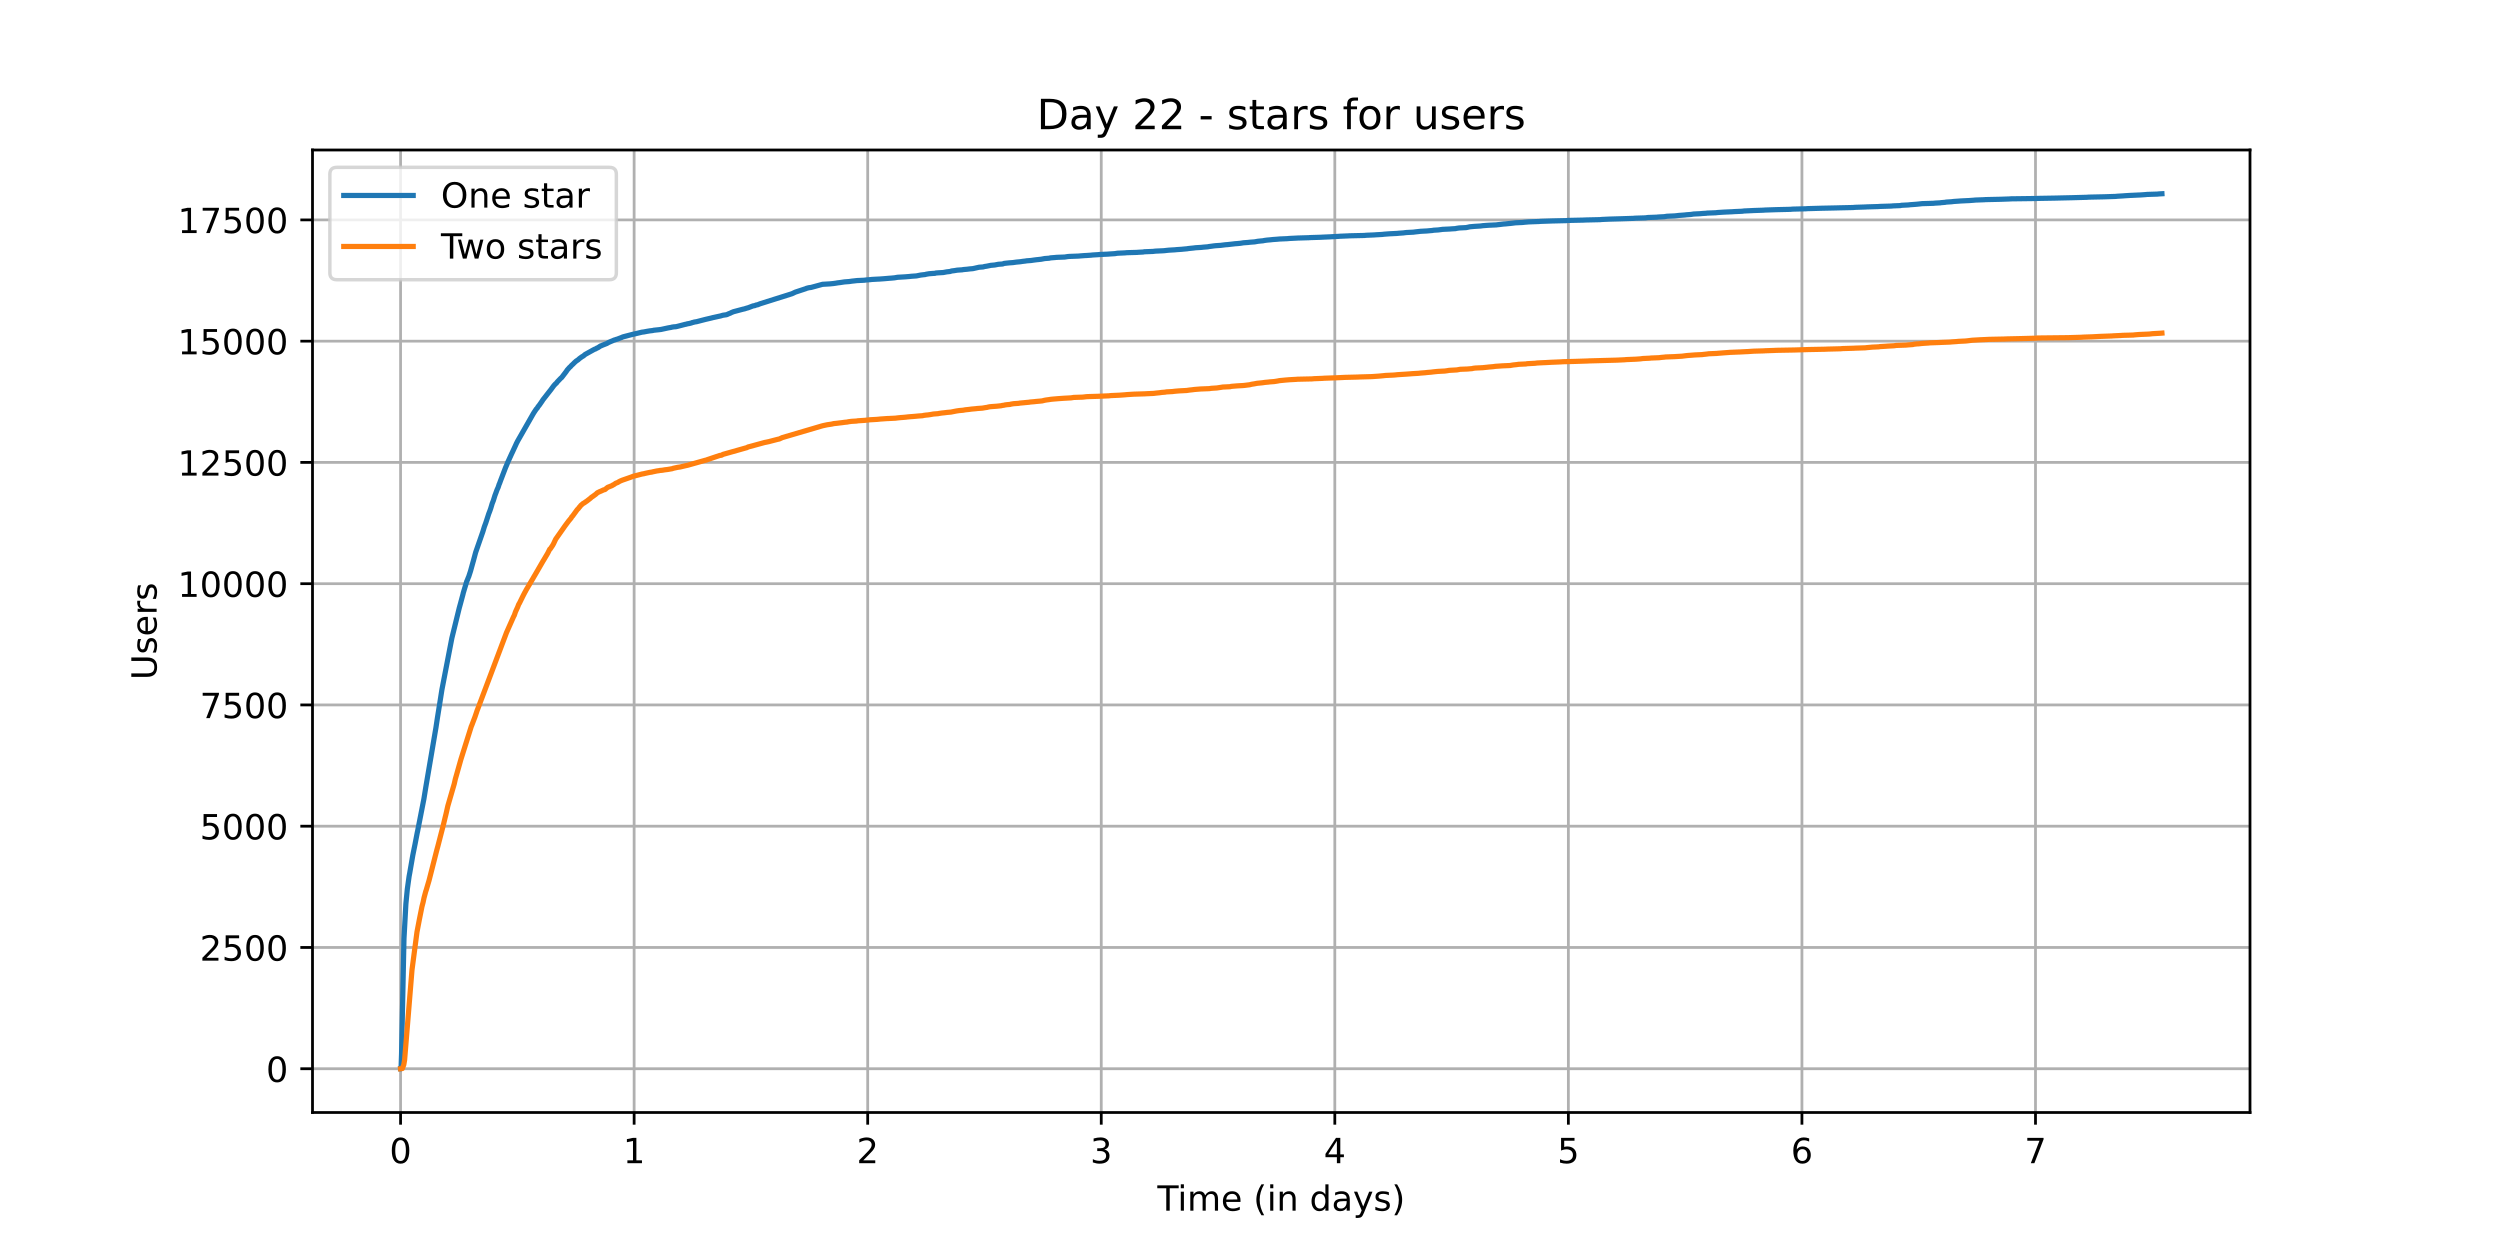 <?xml version="1.0" encoding="utf-8" standalone="no"?>
<!DOCTYPE svg PUBLIC "-//W3C//DTD SVG 1.1//EN"
  "http://www.w3.org/Graphics/SVG/1.1/DTD/svg11.dtd">
<!-- Created with matplotlib (https://matplotlib.org/) -->
<svg height="360pt" version="1.1" viewBox="0 0 720 360" width="720pt" xmlns="http://www.w3.org/2000/svg" xmlns:xlink="http://www.w3.org/1999/xlink">
 <defs>
  <style type="text/css">*{stroke-linecap:butt;stroke-linejoin:round;}</style>
 </defs>
 <g id="figure_1">
  <g id="patch_1">
   <path d="M 0 360 
L 720 360 
L 720 0 
L 0 0 
z
" style="fill:#ffffff;"/>
  </g>
  <g id="axes_1">
   <g id="patch_2">
    <path d="M 90 320.4 
L 648 320.4 
L 648 43.2 
L 90 43.2 
z
" style="fill:#ffffff;"/>
   </g>
   <g id="matplotlib.axis_1">
    <g id="xtick_1">
     <g id="line2d_1">
      <path clip-path="url(#p397ade0eef)" d="M 115.364 320.4 
L 115.364 43.2 
" style="fill:none;stroke:#b0b0b0;stroke-linecap:square;stroke-width:0.8;"/>
     </g>
     <g id="line2d_2">
      <defs>
       <path d="M 0 0 
L 0 3.5 
" id="m79b78e453e" style="stroke:#000000;stroke-width:0.8;"/>
      </defs>
      <g>
       <use style="stroke:#000000;stroke-width:0.8;" x="115.364" xlink:href="#m79b78e453e" y="320.4"/>
      </g>
     </g>
     <g id="text_1">
      <!-- 0 -->
      <g transform="translate(112.182 334.998)scale(0.1 -0.1)">
       <defs>
        <path d="M 31.781 66.406 
Q 24.172 66.406 20.328 58.906 
Q 16.5 51.422 16.5 36.375 
Q 16.5 21.391 20.328 13.891 
Q 24.172 6.391 31.781 6.391 
Q 39.453 6.391 43.281 13.891 
Q 47.125 21.391 47.125 36.375 
Q 47.125 51.422 43.281 58.906 
Q 39.453 66.406 31.781 66.406 
z
M 31.781 74.219 
Q 44.047 74.219 50.516 64.516 
Q 56.984 54.828 56.984 36.375 
Q 56.984 17.969 50.516 8.266 
Q 44.047 -1.422 31.781 -1.422 
Q 19.531 -1.422 13.062 8.266 
Q 6.594 17.969 6.594 36.375 
Q 6.594 54.828 13.062 64.516 
Q 19.531 74.219 31.781 74.219 
z
" id="DejaVuSans-48"/>
       </defs>
       <use xlink:href="#DejaVuSans-48"/>
      </g>
     </g>
    </g>
    <g id="xtick_2">
     <g id="line2d_3">
      <path clip-path="url(#p397ade0eef)" d="M 182.629 320.4 
L 182.629 43.2 
" style="fill:none;stroke:#b0b0b0;stroke-linecap:square;stroke-width:0.8;"/>
     </g>
     <g id="line2d_4">
      <g>
       <use style="stroke:#000000;stroke-width:0.8;" x="182.629" xlink:href="#m79b78e453e" y="320.4"/>
      </g>
     </g>
     <g id="text_2">
      <!-- 1 -->
      <g transform="translate(179.448 334.998)scale(0.1 -0.1)">
       <defs>
        <path d="M 12.406 8.297 
L 28.516 8.297 
L 28.516 63.922 
L 10.984 60.406 
L 10.984 69.391 
L 28.422 72.906 
L 38.281 72.906 
L 38.281 8.297 
L 54.391 8.297 
L 54.391 0 
L 12.406 0 
z
" id="DejaVuSans-49"/>
       </defs>
       <use xlink:href="#DejaVuSans-49"/>
      </g>
     </g>
    </g>
    <g id="xtick_3">
     <g id="line2d_5">
      <path clip-path="url(#p397ade0eef)" d="M 249.895 320.4 
L 249.895 43.2 
" style="fill:none;stroke:#b0b0b0;stroke-linecap:square;stroke-width:0.8;"/>
     </g>
     <g id="line2d_6">
      <g>
       <use style="stroke:#000000;stroke-width:0.8;" x="249.895" xlink:href="#m79b78e453e" y="320.4"/>
      </g>
     </g>
     <g id="text_3">
      <!-- 2 -->
      <g transform="translate(246.714 334.998)scale(0.1 -0.1)">
       <defs>
        <path d="M 19.188 8.297 
L 53.609 8.297 
L 53.609 0 
L 7.328 0 
L 7.328 8.297 
Q 12.938 14.109 22.625 23.891 
Q 32.328 33.688 34.812 36.531 
Q 39.547 41.844 41.422 45.531 
Q 43.312 49.219 43.312 52.781 
Q 43.312 58.594 39.234 62.25 
Q 35.156 65.922 28.609 65.922 
Q 23.969 65.922 18.812 64.312 
Q 13.672 62.703 7.812 59.422 
L 7.812 69.391 
Q 13.766 71.781 18.938 73 
Q 24.125 74.219 28.422 74.219 
Q 39.75 74.219 46.484 68.547 
Q 53.219 62.891 53.219 53.422 
Q 53.219 48.922 51.531 44.891 
Q 49.859 40.875 45.406 35.406 
Q 44.188 33.984 37.641 27.219 
Q 31.109 20.453 19.188 8.297 
z
" id="DejaVuSans-50"/>
       </defs>
       <use xlink:href="#DejaVuSans-50"/>
      </g>
     </g>
    </g>
    <g id="xtick_4">
     <g id="line2d_7">
      <path clip-path="url(#p397ade0eef)" d="M 317.16 320.4 
L 317.16 43.2 
" style="fill:none;stroke:#b0b0b0;stroke-linecap:square;stroke-width:0.8;"/>
     </g>
     <g id="line2d_8">
      <g>
       <use style="stroke:#000000;stroke-width:0.8;" x="317.16" xlink:href="#m79b78e453e" y="320.4"/>
      </g>
     </g>
     <g id="text_4">
      <!-- 3 -->
      <g transform="translate(313.979 334.998)scale(0.1 -0.1)">
       <defs>
        <path d="M 40.578 39.312 
Q 47.656 37.797 51.625 33 
Q 55.609 28.219 55.609 21.188 
Q 55.609 10.406 48.188 4.484 
Q 40.766 -1.422 27.094 -1.422 
Q 22.516 -1.422 17.656 -0.516 
Q 12.797 0.391 7.625 2.203 
L 7.625 11.719 
Q 11.719 9.328 16.594 8.109 
Q 21.484 6.891 26.812 6.891 
Q 36.078 6.891 40.938 10.547 
Q 45.797 14.203 45.797 21.188 
Q 45.797 27.641 41.281 31.266 
Q 36.766 34.906 28.719 34.906 
L 20.219 34.906 
L 20.219 43.016 
L 29.109 43.016 
Q 36.375 43.016 40.234 45.922 
Q 44.094 48.828 44.094 54.297 
Q 44.094 59.906 40.109 62.906 
Q 36.141 65.922 28.719 65.922 
Q 24.656 65.922 20.016 65.031 
Q 15.375 64.156 9.812 62.312 
L 9.812 71.094 
Q 15.438 72.656 20.344 73.438 
Q 25.25 74.219 29.594 74.219 
Q 40.828 74.219 47.359 69.109 
Q 53.906 64.016 53.906 55.328 
Q 53.906 49.266 50.438 45.094 
Q 46.969 40.922 40.578 39.312 
z
" id="DejaVuSans-51"/>
       </defs>
       <use xlink:href="#DejaVuSans-51"/>
      </g>
     </g>
    </g>
    <g id="xtick_5">
     <g id="line2d_9">
      <path clip-path="url(#p397ade0eef)" d="M 384.426 320.4 
L 384.426 43.2 
" style="fill:none;stroke:#b0b0b0;stroke-linecap:square;stroke-width:0.8;"/>
     </g>
     <g id="line2d_10">
      <g>
       <use style="stroke:#000000;stroke-width:0.8;" x="384.426" xlink:href="#m79b78e453e" y="320.4"/>
      </g>
     </g>
     <g id="text_5">
      <!-- 4 -->
      <g transform="translate(381.245 334.998)scale(0.1 -0.1)">
       <defs>
        <path d="M 37.797 64.312 
L 12.891 25.391 
L 37.797 25.391 
z
M 35.203 72.906 
L 47.609 72.906 
L 47.609 25.391 
L 58.016 25.391 
L 58.016 17.188 
L 47.609 17.188 
L 47.609 0 
L 37.797 0 
L 37.797 17.188 
L 4.891 17.188 
L 4.891 26.703 
z
" id="DejaVuSans-52"/>
       </defs>
       <use xlink:href="#DejaVuSans-52"/>
      </g>
     </g>
    </g>
    <g id="xtick_6">
     <g id="line2d_11">
      <path clip-path="url(#p397ade0eef)" d="M 451.691 320.4 
L 451.691 43.2 
" style="fill:none;stroke:#b0b0b0;stroke-linecap:square;stroke-width:0.8;"/>
     </g>
     <g id="line2d_12">
      <g>
       <use style="stroke:#000000;stroke-width:0.8;" x="451.691" xlink:href="#m79b78e453e" y="320.4"/>
      </g>
     </g>
     <g id="text_6">
      <!-- 5 -->
      <g transform="translate(448.51 334.998)scale(0.1 -0.1)">
       <defs>
        <path d="M 10.797 72.906 
L 49.516 72.906 
L 49.516 64.594 
L 19.828 64.594 
L 19.828 46.734 
Q 21.969 47.469 24.109 47.828 
Q 26.266 48.188 28.422 48.188 
Q 40.625 48.188 47.75 41.5 
Q 54.891 34.812 54.891 23.391 
Q 54.891 11.625 47.562 5.094 
Q 40.234 -1.422 26.906 -1.422 
Q 22.312 -1.422 17.547 -0.641 
Q 12.797 0.141 7.719 1.703 
L 7.719 11.625 
Q 12.109 9.234 16.797 8.062 
Q 21.484 6.891 26.703 6.891 
Q 35.156 6.891 40.078 11.328 
Q 45.016 15.766 45.016 23.391 
Q 45.016 31 40.078 35.438 
Q 35.156 39.891 26.703 39.891 
Q 22.75 39.891 18.812 39.016 
Q 14.891 38.141 10.797 36.281 
z
" id="DejaVuSans-53"/>
       </defs>
       <use xlink:href="#DejaVuSans-53"/>
      </g>
     </g>
    </g>
    <g id="xtick_7">
     <g id="line2d_13">
      <path clip-path="url(#p397ade0eef)" d="M 518.957 320.4 
L 518.957 43.2 
" style="fill:none;stroke:#b0b0b0;stroke-linecap:square;stroke-width:0.8;"/>
     </g>
     <g id="line2d_14">
      <g>
       <use style="stroke:#000000;stroke-width:0.8;" x="518.957" xlink:href="#m79b78e453e" y="320.4"/>
      </g>
     </g>
     <g id="text_7">
      <!-- 6 -->
      <g transform="translate(515.776 334.998)scale(0.1 -0.1)">
       <defs>
        <path d="M 33.016 40.375 
Q 26.375 40.375 22.484 35.828 
Q 18.609 31.297 18.609 23.391 
Q 18.609 15.531 22.484 10.953 
Q 26.375 6.391 33.016 6.391 
Q 39.656 6.391 43.531 10.953 
Q 47.406 15.531 47.406 23.391 
Q 47.406 31.297 43.531 35.828 
Q 39.656 40.375 33.016 40.375 
z
M 52.594 71.297 
L 52.594 62.312 
Q 48.875 64.062 45.094 64.984 
Q 41.312 65.922 37.594 65.922 
Q 27.828 65.922 22.672 59.328 
Q 17.531 52.734 16.797 39.406 
Q 19.672 43.656 24.016 45.922 
Q 28.375 48.188 33.594 48.188 
Q 44.578 48.188 50.953 41.516 
Q 57.328 34.859 57.328 23.391 
Q 57.328 12.156 50.688 5.359 
Q 44.047 -1.422 33.016 -1.422 
Q 20.359 -1.422 13.672 8.266 
Q 6.984 17.969 6.984 36.375 
Q 6.984 53.656 15.188 63.938 
Q 23.391 74.219 37.203 74.219 
Q 40.922 74.219 44.703 73.484 
Q 48.484 72.75 52.594 71.297 
z
" id="DejaVuSans-54"/>
       </defs>
       <use xlink:href="#DejaVuSans-54"/>
      </g>
     </g>
    </g>
    <g id="xtick_8">
     <g id="line2d_15">
      <path clip-path="url(#p397ade0eef)" d="M 586.223 320.4 
L 586.223 43.2 
" style="fill:none;stroke:#b0b0b0;stroke-linecap:square;stroke-width:0.8;"/>
     </g>
     <g id="line2d_16">
      <g>
       <use style="stroke:#000000;stroke-width:0.8;" x="586.223" xlink:href="#m79b78e453e" y="320.4"/>
      </g>
     </g>
     <g id="text_8">
      <!-- 7 -->
      <g transform="translate(583.041 334.998)scale(0.1 -0.1)">
       <defs>
        <path d="M 8.203 72.906 
L 55.078 72.906 
L 55.078 68.703 
L 28.609 0 
L 18.312 0 
L 43.219 64.594 
L 8.203 64.594 
z
" id="DejaVuSans-55"/>
       </defs>
       <use xlink:href="#DejaVuSans-55"/>
      </g>
     </g>
    </g>
    <g id="text_9">
     <!-- Time (in days) -->
     <g transform="translate(333.327 348.677)scale(0.1 -0.1)">
      <defs>
       <path d="M -0.297 72.906 
L 61.375 72.906 
L 61.375 64.594 
L 35.5 64.594 
L 35.5 0 
L 25.594 0 
L 25.594 64.594 
L -0.297 64.594 
z
" id="DejaVuSans-84"/>
       <path d="M 9.422 54.688 
L 18.406 54.688 
L 18.406 0 
L 9.422 0 
z
M 9.422 75.984 
L 18.406 75.984 
L 18.406 64.594 
L 9.422 64.594 
z
" id="DejaVuSans-105"/>
       <path d="M 52 44.188 
Q 55.375 50.25 60.062 53.125 
Q 64.75 56 71.094 56 
Q 79.641 56 84.281 50.016 
Q 88.922 44.047 88.922 33.016 
L 88.922 0 
L 79.891 0 
L 79.891 32.719 
Q 79.891 40.578 77.094 44.375 
Q 74.312 48.188 68.609 48.188 
Q 61.625 48.188 57.562 43.547 
Q 53.516 38.922 53.516 30.906 
L 53.516 0 
L 44.484 0 
L 44.484 32.719 
Q 44.484 40.625 41.703 44.406 
Q 38.922 48.188 33.109 48.188 
Q 26.219 48.188 22.156 43.531 
Q 18.109 38.875 18.109 30.906 
L 18.109 0 
L 9.078 0 
L 9.078 54.688 
L 18.109 54.688 
L 18.109 46.188 
Q 21.188 51.219 25.484 53.609 
Q 29.781 56 35.688 56 
Q 41.656 56 45.828 52.969 
Q 50 49.953 52 44.188 
z
" id="DejaVuSans-109"/>
       <path d="M 56.203 29.594 
L 56.203 25.203 
L 14.891 25.203 
Q 15.484 15.922 20.484 11.062 
Q 25.484 6.203 34.422 6.203 
Q 39.594 6.203 44.453 7.469 
Q 49.312 8.734 54.109 11.281 
L 54.109 2.781 
Q 49.266 0.734 44.188 -0.344 
Q 39.109 -1.422 33.891 -1.422 
Q 20.797 -1.422 13.156 6.188 
Q 5.516 13.812 5.516 26.812 
Q 5.516 40.234 12.766 48.109 
Q 20.016 56 32.328 56 
Q 43.359 56 49.781 48.891 
Q 56.203 41.797 56.203 29.594 
z
M 47.219 32.234 
Q 47.125 39.594 43.094 43.984 
Q 39.062 48.391 32.422 48.391 
Q 24.906 48.391 20.391 44.141 
Q 15.875 39.891 15.188 32.172 
z
" id="DejaVuSans-101"/>
       <path id="DejaVuSans-32"/>
       <path d="M 31 75.875 
Q 24.469 64.656 21.281 53.656 
Q 18.109 42.672 18.109 31.391 
Q 18.109 20.125 21.312 9.062 
Q 24.516 -2 31 -13.188 
L 23.188 -13.188 
Q 15.875 -1.703 12.234 9.375 
Q 8.594 20.453 8.594 31.391 
Q 8.594 42.281 12.203 53.312 
Q 15.828 64.359 23.188 75.875 
z
" id="DejaVuSans-40"/>
       <path d="M 54.891 33.016 
L 54.891 0 
L 45.906 0 
L 45.906 32.719 
Q 45.906 40.484 42.875 44.328 
Q 39.844 48.188 33.797 48.188 
Q 26.516 48.188 22.312 43.547 
Q 18.109 38.922 18.109 30.906 
L 18.109 0 
L 9.078 0 
L 9.078 54.688 
L 18.109 54.688 
L 18.109 46.188 
Q 21.344 51.125 25.703 53.562 
Q 30.078 56 35.797 56 
Q 45.219 56 50.047 50.172 
Q 54.891 44.344 54.891 33.016 
z
" id="DejaVuSans-110"/>
       <path d="M 45.406 46.391 
L 45.406 75.984 
L 54.391 75.984 
L 54.391 0 
L 45.406 0 
L 45.406 8.203 
Q 42.578 3.328 38.25 0.953 
Q 33.938 -1.422 27.875 -1.422 
Q 17.969 -1.422 11.734 6.484 
Q 5.516 14.406 5.516 27.297 
Q 5.516 40.188 11.734 48.094 
Q 17.969 56 27.875 56 
Q 33.938 56 38.25 53.625 
Q 42.578 51.266 45.406 46.391 
z
M 14.797 27.297 
Q 14.797 17.391 18.875 11.75 
Q 22.953 6.109 30.078 6.109 
Q 37.203 6.109 41.297 11.75 
Q 45.406 17.391 45.406 27.297 
Q 45.406 37.203 41.297 42.844 
Q 37.203 48.484 30.078 48.484 
Q 22.953 48.484 18.875 42.844 
Q 14.797 37.203 14.797 27.297 
z
" id="DejaVuSans-100"/>
       <path d="M 34.281 27.484 
Q 23.391 27.484 19.188 25 
Q 14.984 22.516 14.984 16.5 
Q 14.984 11.719 18.141 8.906 
Q 21.297 6.109 26.703 6.109 
Q 34.188 6.109 38.703 11.406 
Q 43.219 16.703 43.219 25.484 
L 43.219 27.484 
z
M 52.203 31.203 
L 52.203 0 
L 43.219 0 
L 43.219 8.297 
Q 40.141 3.328 35.547 0.953 
Q 30.953 -1.422 24.312 -1.422 
Q 15.922 -1.422 10.953 3.297 
Q 6 8.016 6 15.922 
Q 6 25.141 12.172 29.828 
Q 18.359 34.516 30.609 34.516 
L 43.219 34.516 
L 43.219 35.406 
Q 43.219 41.609 39.141 45 
Q 35.062 48.391 27.688 48.391 
Q 23 48.391 18.547 47.266 
Q 14.109 46.141 10.016 43.891 
L 10.016 52.203 
Q 14.938 54.109 19.578 55.047 
Q 24.219 56 28.609 56 
Q 40.484 56 46.344 49.844 
Q 52.203 43.703 52.203 31.203 
z
" id="DejaVuSans-97"/>
       <path d="M 32.172 -5.078 
Q 28.375 -14.844 24.75 -17.812 
Q 21.141 -20.797 15.094 -20.797 
L 7.906 -20.797 
L 7.906 -13.281 
L 13.188 -13.281 
Q 16.891 -13.281 18.938 -11.516 
Q 21 -9.766 23.484 -3.219 
L 25.094 0.875 
L 2.984 54.688 
L 12.5 54.688 
L 29.594 11.922 
L 46.688 54.688 
L 56.203 54.688 
z
" id="DejaVuSans-121"/>
       <path d="M 44.281 53.078 
L 44.281 44.578 
Q 40.484 46.531 36.375 47.5 
Q 32.281 48.484 27.875 48.484 
Q 21.188 48.484 17.844 46.438 
Q 14.5 44.391 14.5 40.281 
Q 14.5 37.156 16.891 35.375 
Q 19.281 33.594 26.516 31.984 
L 29.594 31.297 
Q 39.156 29.25 43.188 25.516 
Q 47.219 21.781 47.219 15.094 
Q 47.219 7.469 41.188 3.016 
Q 35.156 -1.422 24.609 -1.422 
Q 20.219 -1.422 15.453 -0.562 
Q 10.688 0.297 5.422 2 
L 5.422 11.281 
Q 10.406 8.688 15.234 7.391 
Q 20.062 6.109 24.812 6.109 
Q 31.156 6.109 34.562 8.281 
Q 37.984 10.453 37.984 14.406 
Q 37.984 18.062 35.516 20.016 
Q 33.062 21.969 24.703 23.781 
L 21.578 24.516 
Q 13.234 26.266 9.516 29.906 
Q 5.812 33.547 5.812 39.891 
Q 5.812 47.609 11.281 51.797 
Q 16.75 56 26.812 56 
Q 31.781 56 36.172 55.266 
Q 40.578 54.547 44.281 53.078 
z
" id="DejaVuSans-115"/>
       <path d="M 8.016 75.875 
L 15.828 75.875 
Q 23.141 64.359 26.781 53.312 
Q 30.422 42.281 30.422 31.391 
Q 30.422 20.453 26.781 9.375 
Q 23.141 -1.703 15.828 -13.188 
L 8.016 -13.188 
Q 14.5 -2 17.703 9.062 
Q 20.906 20.125 20.906 31.391 
Q 20.906 42.672 17.703 53.656 
Q 14.5 64.656 8.016 75.875 
z
" id="DejaVuSans-41"/>
      </defs>
      <use xlink:href="#DejaVuSans-84"/>
      <use x="57.959" xlink:href="#DejaVuSans-105"/>
      <use x="85.742" xlink:href="#DejaVuSans-109"/>
      <use x="183.154" xlink:href="#DejaVuSans-101"/>
      <use x="244.678" xlink:href="#DejaVuSans-32"/>
      <use x="276.465" xlink:href="#DejaVuSans-40"/>
      <use x="315.479" xlink:href="#DejaVuSans-105"/>
      <use x="343.262" xlink:href="#DejaVuSans-110"/>
      <use x="406.641" xlink:href="#DejaVuSans-32"/>
      <use x="438.428" xlink:href="#DejaVuSans-100"/>
      <use x="501.904" xlink:href="#DejaVuSans-97"/>
      <use x="563.184" xlink:href="#DejaVuSans-121"/>
      <use x="622.363" xlink:href="#DejaVuSans-115"/>
      <use x="674.463" xlink:href="#DejaVuSans-41"/>
     </g>
    </g>
   </g>
   <g id="matplotlib.axis_2">
    <g id="ytick_1">
     <g id="line2d_17">
      <path clip-path="url(#p397ade0eef)" d="M 90 307.8 
L 648 307.8 
" style="fill:none;stroke:#b0b0b0;stroke-linecap:square;stroke-width:0.8;"/>
     </g>
     <g id="line2d_18">
      <defs>
       <path d="M 0 0 
L -3.5 0 
" id="m99dbff3772" style="stroke:#000000;stroke-width:0.8;"/>
      </defs>
      <g>
       <use style="stroke:#000000;stroke-width:0.8;" x="90" xlink:href="#m99dbff3772" y="307.8"/>
      </g>
     </g>
     <g id="text_10">
      <!-- 0 -->
      <g transform="translate(76.638 311.599)scale(0.1 -0.1)">
       <use xlink:href="#DejaVuSans-48"/>
      </g>
     </g>
    </g>
    <g id="ytick_2">
     <g id="line2d_19">
      <path clip-path="url(#p397ade0eef)" d="M 90 272.876 
L 648 272.876 
" style="fill:none;stroke:#b0b0b0;stroke-linecap:square;stroke-width:0.8;"/>
     </g>
     <g id="line2d_20">
      <g>
       <use style="stroke:#000000;stroke-width:0.8;" x="90" xlink:href="#m99dbff3772" y="272.876"/>
      </g>
     </g>
     <g id="text_11">
      <!-- 2500 -->
      <g transform="translate(57.55 276.675)scale(0.1 -0.1)">
       <use xlink:href="#DejaVuSans-50"/>
       <use x="63.623" xlink:href="#DejaVuSans-53"/>
       <use x="127.246" xlink:href="#DejaVuSans-48"/>
       <use x="190.869" xlink:href="#DejaVuSans-48"/>
      </g>
     </g>
    </g>
    <g id="ytick_3">
     <g id="line2d_21">
      <path clip-path="url(#p397ade0eef)" d="M 90 237.951 
L 648 237.951 
" style="fill:none;stroke:#b0b0b0;stroke-linecap:square;stroke-width:0.8;"/>
     </g>
     <g id="line2d_22">
      <g>
       <use style="stroke:#000000;stroke-width:0.8;" x="90" xlink:href="#m99dbff3772" y="237.951"/>
      </g>
     </g>
     <g id="text_12">
      <!-- 5000 -->
      <g transform="translate(57.55 241.751)scale(0.1 -0.1)">
       <use xlink:href="#DejaVuSans-53"/>
       <use x="63.623" xlink:href="#DejaVuSans-48"/>
       <use x="127.246" xlink:href="#DejaVuSans-48"/>
       <use x="190.869" xlink:href="#DejaVuSans-48"/>
      </g>
     </g>
    </g>
    <g id="ytick_4">
     <g id="line2d_23">
      <path clip-path="url(#p397ade0eef)" d="M 90 203.027 
L 648 203.027 
" style="fill:none;stroke:#b0b0b0;stroke-linecap:square;stroke-width:0.8;"/>
     </g>
     <g id="line2d_24">
      <g>
       <use style="stroke:#000000;stroke-width:0.8;" x="90" xlink:href="#m99dbff3772" y="203.027"/>
      </g>
     </g>
     <g id="text_13">
      <!-- 7500 -->
      <g transform="translate(57.55 206.826)scale(0.1 -0.1)">
       <use xlink:href="#DejaVuSans-55"/>
       <use x="63.623" xlink:href="#DejaVuSans-53"/>
       <use x="127.246" xlink:href="#DejaVuSans-48"/>
       <use x="190.869" xlink:href="#DejaVuSans-48"/>
      </g>
     </g>
    </g>
    <g id="ytick_5">
     <g id="line2d_25">
      <path clip-path="url(#p397ade0eef)" d="M 90 168.103 
L 648 168.103 
" style="fill:none;stroke:#b0b0b0;stroke-linecap:square;stroke-width:0.8;"/>
     </g>
     <g id="line2d_26">
      <g>
       <use style="stroke:#000000;stroke-width:0.8;" x="90" xlink:href="#m99dbff3772" y="168.103"/>
      </g>
     </g>
     <g id="text_14">
      <!-- 10000 -->
      <g transform="translate(51.188 171.902)scale(0.1 -0.1)">
       <use xlink:href="#DejaVuSans-49"/>
       <use x="63.623" xlink:href="#DejaVuSans-48"/>
       <use x="127.246" xlink:href="#DejaVuSans-48"/>
       <use x="190.869" xlink:href="#DejaVuSans-48"/>
       <use x="254.492" xlink:href="#DejaVuSans-48"/>
      </g>
     </g>
    </g>
    <g id="ytick_6">
     <g id="line2d_27">
      <path clip-path="url(#p397ade0eef)" d="M 90 133.178 
L 648 133.178 
" style="fill:none;stroke:#b0b0b0;stroke-linecap:square;stroke-width:0.8;"/>
     </g>
     <g id="line2d_28">
      <g>
       <use style="stroke:#000000;stroke-width:0.8;" x="90" xlink:href="#m99dbff3772" y="133.178"/>
      </g>
     </g>
     <g id="text_15">
      <!-- 12500 -->
      <g transform="translate(51.188 136.978)scale(0.1 -0.1)">
       <use xlink:href="#DejaVuSans-49"/>
       <use x="63.623" xlink:href="#DejaVuSans-50"/>
       <use x="127.246" xlink:href="#DejaVuSans-53"/>
       <use x="190.869" xlink:href="#DejaVuSans-48"/>
       <use x="254.492" xlink:href="#DejaVuSans-48"/>
      </g>
     </g>
    </g>
    <g id="ytick_7">
     <g id="line2d_29">
      <path clip-path="url(#p397ade0eef)" d="M 90 98.254 
L 648 98.254 
" style="fill:none;stroke:#b0b0b0;stroke-linecap:square;stroke-width:0.8;"/>
     </g>
     <g id="line2d_30">
      <g>
       <use style="stroke:#000000;stroke-width:0.8;" x="90" xlink:href="#m99dbff3772" y="98.254"/>
      </g>
     </g>
     <g id="text_16">
      <!-- 15000 -->
      <g transform="translate(51.188 102.053)scale(0.1 -0.1)">
       <use xlink:href="#DejaVuSans-49"/>
       <use x="63.623" xlink:href="#DejaVuSans-53"/>
       <use x="127.246" xlink:href="#DejaVuSans-48"/>
       <use x="190.869" xlink:href="#DejaVuSans-48"/>
       <use x="254.492" xlink:href="#DejaVuSans-48"/>
      </g>
     </g>
    </g>
    <g id="ytick_8">
     <g id="line2d_31">
      <path clip-path="url(#p397ade0eef)" d="M 90 63.33 
L 648 63.33 
" style="fill:none;stroke:#b0b0b0;stroke-linecap:square;stroke-width:0.8;"/>
     </g>
     <g id="line2d_32">
      <g>
       <use style="stroke:#000000;stroke-width:0.8;" x="90" xlink:href="#m99dbff3772" y="63.33"/>
      </g>
     </g>
     <g id="text_17">
      <!-- 17500 -->
      <g transform="translate(51.188 67.129)scale(0.1 -0.1)">
       <use xlink:href="#DejaVuSans-49"/>
       <use x="63.623" xlink:href="#DejaVuSans-55"/>
       <use x="127.246" xlink:href="#DejaVuSans-53"/>
       <use x="190.869" xlink:href="#DejaVuSans-48"/>
       <use x="254.492" xlink:href="#DejaVuSans-48"/>
      </g>
     </g>
    </g>
    <g id="text_18">
     <!-- Users -->
     <g transform="translate(45.108 195.801)rotate(-90)scale(0.1 -0.1)">
      <defs>
       <path d="M 8.688 72.906 
L 18.609 72.906 
L 18.609 28.609 
Q 18.609 16.891 22.844 11.734 
Q 27.094 6.594 36.625 6.594 
Q 46.094 6.594 50.344 11.734 
Q 54.594 16.891 54.594 28.609 
L 54.594 72.906 
L 64.5 72.906 
L 64.5 27.391 
Q 64.5 13.141 57.438 5.859 
Q 50.391 -1.422 36.625 -1.422 
Q 22.797 -1.422 15.734 5.859 
Q 8.688 13.141 8.688 27.391 
z
" id="DejaVuSans-85"/>
       <path d="M 41.109 46.297 
Q 39.594 47.172 37.812 47.578 
Q 36.031 48 33.891 48 
Q 26.266 48 22.188 43.047 
Q 18.109 38.094 18.109 28.812 
L 18.109 0 
L 9.078 0 
L 9.078 54.688 
L 18.109 54.688 
L 18.109 46.188 
Q 20.953 51.172 25.484 53.578 
Q 30.031 56 36.531 56 
Q 37.453 56 38.578 55.875 
Q 39.703 55.766 41.062 55.516 
z
" id="DejaVuSans-114"/>
      </defs>
      <use xlink:href="#DejaVuSans-85"/>
      <use x="73.193" xlink:href="#DejaVuSans-115"/>
      <use x="125.293" xlink:href="#DejaVuSans-101"/>
      <use x="186.816" xlink:href="#DejaVuSans-114"/>
      <use x="227.93" xlink:href="#DejaVuSans-115"/>
     </g>
    </g>
   </g>
   <g id="line2d_33">
    <path clip-path="url(#p397ade0eef)" d="M 115.364 307.8 
L 115.461 307.8 
L 115.507 307.632 
L 115.646 303.553 
L 116.341 270.403 
L 116.896 260.303 
L 117.312 256.042 
L 117.821 252.382 
L 118.007 251.39 
L 118.887 246.305 
L 119.534 243.106 
L 120.183 239.739 
L 120.275 239.334 
L 122.081 230.1 
L 122.636 226.678 
L 125.552 209.551 
L 125.969 206.799 
L 126.663 202.482 
L 127.265 198.654 
L 130.135 183.777 
L 132.265 175.102 
L 132.589 173.928 
L 133.329 171.176 
L 133.422 170.771 
L 134.44 167.376 
L 134.579 167.097 
L 134.857 166.37 
L 134.996 166.063 
L 135.504 164.498 
L 136.014 162.654 
L 136.384 161.341 
L 136.986 159.092 
L 139.069 153.099 
L 139.486 151.716 
L 139.902 150.599 
L 140.504 148.755 
L 140.735 148.028 
L 141.059 147.19 
L 141.337 146.394 
L 141.754 144.997 
L 142.078 144.186 
L 142.541 142.692 
L 142.818 141.965 
L 143.143 141.071 
L 143.466 140.359 
L 143.79 139.367 
L 143.837 139.325 
L 144.161 138.431 
L 145.596 134.673 
L 145.92 133.919 
L 146.244 133.122 
L 147.401 130.58 
L 147.587 130.203 
L 148.56 128.093 
L 148.698 127.772 
L 149.115 126.962 
L 153.606 119.097 
L 153.791 118.803 
L 154.439 117.826 
L 154.717 117.546 
L 154.949 117.141 
L 155.366 116.624 
L 156.107 115.549 
L 156.384 115.115 
L 158.375 112.573 
L 158.653 112.224 
L 158.885 111.902 
L 159.348 111.274 
L 159.533 111.036 
L 159.95 110.575 
L 160.228 110.352 
L 160.46 110.031 
L 160.598 109.877 
L 161.525 108.913 
L 161.756 108.731 
L 163.053 107.027 
L 163.377 106.538 
L 163.609 106.287 
L 164.025 105.812 
L 164.257 105.63 
L 164.581 105.253 
L 165.09 104.792 
L 165.368 104.498 
L 165.924 103.996 
L 166.479 103.632 
L 166.897 103.255 
L 167.591 102.752 
L 167.915 102.571 
L 168.147 102.403 
L 168.285 102.277 
L 168.517 102.082 
L 170.879 100.769 
L 171.017 100.699 
L 171.295 100.559 
L 171.526 100.489 
L 171.944 100.224 
L 172.175 100.168 
L 172.499 99.93 
L 172.638 99.875 
L 172.869 99.665 
L 173.147 99.581 
L 173.425 99.455 
L 173.657 99.358 
L 174.768 98.925 
L 175.232 98.645 
L 175.463 98.547 
L 175.741 98.422 
L 176.666 98.031 
L 176.852 97.947 
L 177.176 97.863 
L 177.408 97.765 
L 177.777 97.667 
L 179.028 97.192 
L 179.259 97.081 
L 179.536 96.983 
L 182.129 96.312 
L 182.452 96.242 
L 182.638 96.2 
L 183.054 96.103 
L 184.86 95.67 
L 185.507 95.586 
L 185.785 95.53 
L 186.295 95.432 
L 187.128 95.292 
L 187.961 95.195 
L 188.285 95.111 
L 189.211 95.013 
L 189.767 94.957 
L 190.415 94.873 
L 190.738 94.803 
L 192.081 94.51 
L 192.544 94.412 
L 192.822 94.37 
L 193.284 94.287 
L 193.516 94.217 
L 194.164 94.119 
L 194.581 94.105 
L 195.044 94.007 
L 197.312 93.42 
L 197.682 93.351 
L 197.913 93.267 
L 198.515 93.169 
L 198.886 93.071 
L 199.164 93.001 
L 199.349 92.904 
L 199.719 92.834 
L 199.951 92.75 
L 200.599 92.652 
L 203.192 91.982 
L 203.612 91.884 
L 204.99 91.563 
L 205.221 91.493 
L 205.683 91.395 
L 207.072 91.088 
L 207.535 90.99 
L 207.905 90.878 
L 208.183 90.794 
L 208.461 90.752 
L 209.155 90.654 
L 209.433 90.571 
L 209.664 90.445 
L 210.404 90.152 
L 210.59 90.04 
L 211.238 89.774 
L 213.969 89.048 
L 214.432 88.95 
L 214.848 88.81 
L 215.126 88.727 
L 215.497 88.629 
L 216.654 88.182 
L 216.885 88.098 
L 217.394 88.014 
L 217.718 87.861 
L 218.227 87.763 
L 218.876 87.497 
L 228.09 84.592 
L 229.062 84.131 
L 232.073 83.139 
L 232.258 83.041 
L 232.582 82.957 
L 232.906 82.873 
L 233.602 82.776 
L 236.889 81.881 
L 238.557 81.784 
L 239.019 81.756 
L 239.993 81.658 
L 240.687 81.56 
L 241.242 81.462 
L 241.845 81.393 
L 242.492 81.295 
L 243.234 81.183 
L 244.577 81.085 
L 245.318 80.973 
L 246.198 80.876 
L 246.799 80.806 
L 248.882 80.708 
L 249.53 80.624 
L 250.733 80.526 
L 251.011 80.485 
L 252.771 80.387 
L 253.187 80.373 
L 254.529 80.275 
L 255.039 80.233 
L 256.15 80.135 
L 256.613 80.107 
L 257.631 80.01 
L 258.511 79.856 
L 260.224 79.758 
L 260.686 79.73 
L 261.89 79.632 
L 262.492 79.563 
L 263.926 79.465 
L 265.084 79.227 
L 265.871 79.129 
L 266.426 79.074 
L 266.75 78.976 
L 267.584 78.836 
L 268.833 78.738 
L 269.25 78.724 
L 269.528 78.627 
L 270.037 78.585 
L 271.657 78.487 
L 272.676 78.291 
L 273.601 78.193 
L 274.064 78.04 
L 274.852 77.942 
L 275.685 77.802 
L 277.119 77.705 
L 277.443 77.635 
L 278.554 77.537 
L 279.203 77.453 
L 280.174 77.369 
L 280.499 77.299 
L 281.98 76.964 
L 283.138 76.88 
L 283.554 76.755 
L 284.202 76.657 
L 285.359 76.419 
L 286.47 76.322 
L 287.535 76.112 
L 288.739 76.028 
L 289.202 75.861 
L 290.082 75.763 
L 290.638 75.707 
L 291.749 75.623 
L 292.027 75.581 
L 292.721 75.483 
L 293.786 75.386 
L 294.528 75.274 
L 295.361 75.176 
L 295.638 75.12 
L 296.936 75.022 
L 297.677 74.911 
L 298.417 74.813 
L 298.973 74.757 
L 299.853 74.659 
L 300.872 74.464 
L 302.168 74.366 
L 302.539 74.268 
L 303.789 74.17 
L 304.345 74.114 
L 306.614 74.031 
L 306.891 73.989 
L 307.493 73.891 
L 308.003 73.849 
L 310.642 73.751 
L 311.198 73.695 
L 312.494 73.597 
L 312.91 73.583 
L 314.299 73.486 
L 314.576 73.444 
L 316.197 73.346 
L 316.752 73.29 
L 319.02 73.192 
L 319.529 73.15 
L 321.058 73.053 
L 321.844 72.927 
L 323.974 72.829 
L 324.529 72.773 
L 327.492 72.689 
L 327.724 72.661 
L 329.251 72.578 
L 329.576 72.508 
L 332.076 72.41 
L 332.724 72.326 
L 334.807 72.228 
L 335.27 72.2 
L 336.104 72.103 
L 336.659 72.047 
L 338.326 71.949 
L 338.881 71.893 
L 340.316 71.795 
L 340.871 71.739 
L 341.937 71.642 
L 342.121 71.6 
L 342.723 71.53 
L 343.695 71.432 
L 344.343 71.348 
L 345.964 71.251 
L 346.565 71.181 
L 347.815 71.083 
L 348.139 71.013 
L 348.787 70.929 
L 349.481 70.831 
L 350.083 70.762 
L 351.565 70.664 
L 352.212 70.58 
L 353 70.482 
L 353.463 70.454 
L 354.342 70.356 
L 354.944 70.287 
L 355.777 70.189 
L 356.241 70.161 
L 357.259 70.063 
L 358.092 69.923 
L 359.435 69.826 
L 360.037 69.756 
L 361.335 69.658 
L 362.261 69.49 
L 363.187 69.393 
L 363.696 69.351 
L 364.159 69.253 
L 364.854 69.155 
L 365.964 69.057 
L 366.567 68.987 
L 367.909 68.89 
L 368.465 68.834 
L 370.735 68.736 
L 371.29 68.68 
L 373.281 68.582 
L 373.744 68.554 
L 376.985 68.457 
L 377.216 68.429 
L 380.41 68.331 
L 380.873 68.303 
L 383.095 68.205 
L 383.558 68.177 
L 385.409 68.079 
L 385.918 68.037 
L 388.233 67.94 
L 388.696 67.912 
L 392.908 67.814 
L 393.464 67.758 
L 395.779 67.66 
L 396.288 67.618 
L 398.047 67.521 
L 398.649 67.451 
L 399.899 67.353 
L 400.362 67.325 
L 402.306 67.227 
L 402.862 67.171 
L 404.205 67.074 
L 404.482 67.032 
L 405.084 66.962 
L 407.028 66.864 
L 407.676 66.78 
L 408.555 66.682 
L 409.157 66.613 
L 411.009 66.515 
L 411.564 66.459 
L 412.537 66.375 
L 412.86 66.305 
L 414.249 66.221 
L 414.528 66.18 
L 415.176 66.096 
L 415.454 66.054 
L 417.537 65.956 
L 418.046 65.914 
L 419.204 65.844 
L 419.435 65.774 
L 419.991 65.691 
L 420.269 65.649 
L 422.213 65.551 
L 422.491 65.495 
L 422.907 65.411 
L 423.232 65.327 
L 424.251 65.23 
L 424.76 65.188 
L 426.38 65.09 
L 427.075 64.992 
L 428.371 64.894 
L 428.834 64.866 
L 430.964 64.769 
L 431.242 64.727 
L 432.028 64.643 
L 432.26 64.615 
L 433.047 64.517 
L 433.51 64.489 
L 434.482 64.391 
L 434.991 64.349 
L 435.777 64.252 
L 436.426 64.168 
L 438.509 64.07 
L 439.11 64 
L 440.314 63.902 
L 440.731 63.888 
L 443.23 63.791 
L 443.74 63.749 
L 446.657 63.651 
L 447.073 63.637 
L 451.101 63.539 
L 451.656 63.483 
L 456.1 63.386 
L 456.564 63.358 
L 460.776 63.26 
L 461.332 63.204 
L 463.369 63.106 
L 463.785 63.092 
L 467.165 62.994 
L 467.581 62.98 
L 470.545 62.883 
L 470.823 62.841 
L 473.879 62.743 
L 474.573 62.645 
L 477.212 62.547 
L 477.49 62.505 
L 479.295 62.408 
L 480.082 62.282 
L 482.258 62.184 
L 482.814 62.128 
L 483.647 62.031 
L 484.111 62.003 
L 485.36 61.905 
L 485.638 61.863 
L 486.981 61.765 
L 487.768 61.639 
L 489.712 61.542 
L 490.268 61.486 
L 491.425 61.416 
L 491.61 61.374 
L 494.11 61.276 
L 494.712 61.206 
L 496.24 61.108 
L 496.703 61.081 
L 498.925 60.983 
L 499.434 60.941 
L 501.702 60.843 
L 502.351 60.759 
L 504.48 60.661 
L 504.943 60.634 
L 507.814 60.536 
L 508.323 60.494 
L 511.194 60.396 
L 511.61 60.382 
L 515.684 60.284 
L 516.24 60.228 
L 520.036 60.131 
L 520.545 60.089 
L 523.972 59.991 
L 524.388 59.977 
L 528.925 59.879 
L 529.342 59.865 
L 533.694 59.767 
L 534.249 59.712 
L 537.212 59.614 
L 537.675 59.586 
L 540.962 59.488 
L 541.472 59.446 
L 544.667 59.348 
L 545.223 59.292 
L 547.306 59.209 
L 547.63 59.125 
L 549.574 59.027 
L 550.176 58.957 
L 551.519 58.859 
L 552.028 58.817 
L 552.953 58.72 
L 553.556 58.65 
L 556.798 58.552 
L 557.354 58.496 
L 558.836 58.412 
L 559.021 58.37 
L 560.179 58.273 
L 560.503 58.203 
L 562.032 58.105 
L 562.68 58.021 
L 564.117 57.923 
L 564.626 57.881 
L 566.571 57.784 
L 566.988 57.77 
L 568.33 57.672 
L 568.886 57.616 
L 571.526 57.518 
L 571.757 57.49 
L 576.063 57.393 
L 576.479 57.379 
L 578.841 57.295 
L 579.073 57.267 
L 586.433 57.169 
L 586.896 57.141 
L 592.405 57.043 
L 592.822 57.029 
L 597.081 56.932 
L 597.497 56.918 
L 601.016 56.82 
L 601.526 56.778 
L 605.97 56.68 
L 606.387 56.666 
L 609.304 56.568 
L 609.859 56.512 
L 611.479 56.415 
L 611.988 56.373 
L 613.563 56.275 
L 613.979 56.261 
L 616.016 56.163 
L 616.433 56.149 
L 617.822 56.051 
L 618.377 55.996 
L 621.386 55.898 
L 621.664 55.856 
L 622.636 55.8 
L 622.636 55.8 
" style="fill:none;stroke:#1f77b4;stroke-linecap:square;stroke-width:1.5;"/>
   </g>
   <g id="line2d_34">
    <path clip-path="url(#p397ade0eef)" d="M 115.364 307.8 
L 115.877 307.73 
L 116.294 306.627 
L 116.526 305.271 
L 118.655 279.33 
L 120.09 268.419 
L 120.785 264.787 
L 121.525 261.085 
L 121.85 259.856 
L 122.127 258.543 
L 122.405 257.509 
L 122.636 256.643 
L 122.729 256.419 
L 123.562 253.583 
L 124.951 248.135 
L 125.784 244.88 
L 126.108 243.693 
L 127.728 237.42 
L 128.238 235.283 
L 128.33 234.934 
L 128.561 233.956 
L 128.978 232.098 
L 130.829 225.728 
L 131.154 224.289 
L 131.431 223.339 
L 132.727 218.743 
L 135.736 209.188 
L 135.875 208.88 
L 136.801 206.436 
L 137.264 205.081 
L 137.357 204.773 
L 137.634 204.061 
L 145.874 182.184 
L 146.012 181.877 
L 147.958 177.49 
L 148.096 177.267 
L 148.467 176.191 
L 149.069 174.878 
L 149.393 174.04 
L 149.578 173.76 
L 150.643 171.595 
L 151.152 170.617 
L 151.337 170.296 
L 151.523 169.933 
L 153.281 166.943 
L 153.421 166.72 
L 153.837 165.979 
L 153.93 165.84 
L 156.431 161.523 
L 156.523 161.383 
L 157.727 159.358 
L 158.33 158.156 
L 158.468 158.1 
L 159.163 157.067 
L 159.44 156.564 
L 159.718 155.963 
L 160.042 155.278 
L 162.728 151.451 
L 163.747 150.082 
L 164.071 149.691 
L 164.489 149.188 
L 164.72 148.769 
L 164.859 148.685 
L 166.248 146.771 
L 166.572 146.464 
L 166.85 146.058 
L 166.989 145.961 
L 167.267 145.569 
L 167.73 145.178 
L 167.915 145.011 
L 168.378 144.759 
L 168.609 144.564 
L 168.934 144.368 
L 170.045 143.502 
L 170.37 143.195 
L 170.601 143.055 
L 170.739 142.957 
L 171.526 142.384 
L 171.759 142.189 
L 171.897 142.035 
L 172.082 141.895 
L 172.546 141.672 
L 172.731 141.574 
L 173.009 141.476 
L 173.842 141.085 
L 174.259 140.987 
L 174.676 140.61 
L 175.046 140.331 
L 175.324 140.233 
L 176.296 139.842 
L 176.481 139.688 
L 176.713 139.604 
L 177.361 139.157 
L 177.639 139.06 
L 177.917 138.948 
L 178.241 138.738 
L 178.426 138.641 
L 178.61 138.543 
L 179.259 138.277 
L 181.665 137.439 
L 182.267 137.202 
L 184.906 136.517 
L 185.415 136.433 
L 185.785 136.336 
L 187.128 136.042 
L 187.683 135.972 
L 187.915 135.902 
L 189.165 135.637 
L 189.767 135.553 
L 190.091 135.483 
L 190.553 135.455 
L 191.109 135.372 
L 191.387 135.316 
L 192.22 135.218 
L 193.053 135.078 
L 193.609 134.98 
L 193.886 134.869 
L 195.182 134.589 
L 195.877 134.492 
L 197.59 134.086 
L 198.053 133.989 
L 203.099 132.564 
L 203.47 132.48 
L 203.612 132.41 
L 207.257 131.181 
L 207.813 131.097 
L 208.229 130.859 
L 214.802 129.001 
L 215.08 128.932 
L 215.45 128.722 
L 215.866 128.624 
L 220.218 127.437 
L 220.727 127.339 
L 221.052 127.269 
L 221.514 127.171 
L 221.746 127.102 
L 224.015 126.515 
L 224.432 126.431 
L 225.312 126.026 
L 236.657 122.687 
L 237.028 122.589 
L 238.279 122.324 
L 238.973 122.226 
L 239.251 122.184 
L 239.715 122.1 
L 240.085 122.003 
L 241.058 121.905 
L 241.705 121.821 
L 242.539 121.723 
L 243.234 121.625 
L 244.067 121.542 
L 244.299 121.472 
L 245.04 121.374 
L 245.271 121.346 
L 246.707 121.262 
L 247.031 121.192 
L 248.511 121.095 
L 248.975 121.067 
L 249.9 120.969 
L 250.502 120.899 
L 252.215 120.801 
L 252.678 120.773 
L 253.604 120.675 
L 254.067 120.647 
L 255.409 120.55 
L 255.826 120.536 
L 257.862 120.438 
L 258.511 120.354 
L 259.482 120.256 
L 259.946 120.228 
L 261.01 120.131 
L 261.288 120.089 
L 262.353 119.991 
L 262.815 119.963 
L 263.926 119.865 
L 264.482 119.809 
L 265.686 119.725 
L 266.01 119.642 
L 266.704 119.544 
L 267.213 119.502 
L 267.908 119.404 
L 268.833 119.237 
L 270.13 119.139 
L 270.454 119.069 
L 271.194 118.957 
L 272.12 118.859 
L 272.768 118.776 
L 273.879 118.678 
L 274.99 118.454 
L 275.499 118.356 
L 276.24 118.245 
L 277.212 118.161 
L 277.443 118.133 
L 277.952 118.035 
L 278.184 118.007 
L 279.11 117.909 
L 279.805 117.812 
L 280.916 117.714 
L 281.517 117.644 
L 282.906 117.546 
L 283.785 117.393 
L 284.294 117.323 
L 284.526 117.253 
L 284.989 117.155 
L 285.545 117.099 
L 286.934 117.001 
L 287.489 116.946 
L 288.369 116.848 
L 288.601 116.778 
L 289.202 116.694 
L 289.434 116.624 
L 290.082 116.54 
L 290.916 116.471 
L 291.147 116.387 
L 291.934 116.261 
L 293.37 116.163 
L 293.694 116.093 
L 294.759 115.996 
L 295.315 115.94 
L 296.38 115.842 
L 296.658 115.786 
L 297.815 115.688 
L 298.417 115.618 
L 299.529 115.521 
L 300.085 115.465 
L 300.455 115.381 
L 300.825 115.283 
L 301.381 115.185 
L 302.029 115.102 
L 302.631 115.004 
L 303.187 114.948 
L 304.345 114.85 
L 304.854 114.808 
L 306.243 114.71 
L 306.706 114.682 
L 308.466 114.585 
L 309.254 114.459 
L 311.799 114.375 
L 312.031 114.347 
L 312.864 114.249 
L 313.327 114.221 
L 316.567 114.124 
L 317.03 114.096 
L 319.345 113.998 
L 319.947 113.928 
L 322.169 113.83 
L 322.631 113.802 
L 323.974 113.705 
L 324.529 113.649 
L 326.057 113.551 
L 326.521 113.523 
L 329.668 113.425 
L 330.131 113.397 
L 332.262 113.299 
L 332.909 113.216 
L 333.882 113.118 
L 334.576 113.02 
L 335.595 112.936 
L 335.918 112.866 
L 337.677 112.769 
L 338.326 112.685 
L 339.437 112.587 
L 339.899 112.559 
L 341.751 112.461 
L 342.492 112.349 
L 343.371 112.252 
L 344.019 112.168 
L 345.223 112.07 
L 345.732 112.028 
L 348.232 111.93 
L 348.926 111.833 
L 350.454 111.735 
L 351.194 111.623 
L 351.843 111.525 
L 352.12 111.469 
L 354.249 111.372 
L 354.62 111.274 
L 355.777 111.176 
L 356.286 111.134 
L 357.999 111.036 
L 358.555 110.98 
L 359.296 110.883 
L 359.898 110.813 
L 360.269 110.715 
L 360.593 110.645 
L 361.242 110.547 
L 361.52 110.492 
L 362.029 110.394 
L 362.585 110.338 
L 363.557 110.24 
L 364.298 110.128 
L 365.363 110.031 
L 365.641 109.989 
L 366.937 109.891 
L 367.678 109.779 
L 368.141 109.695 
L 368.465 109.625 
L 369.485 109.528 
L 370.041 109.472 
L 371.198 109.374 
L 371.661 109.346 
L 373.42 109.248 
L 373.652 109.22 
L 377.864 109.122 
L 378.42 109.067 
L 380.873 108.969 
L 381.382 108.927 
L 384.16 108.829 
L 384.576 108.815 
L 386.752 108.717 
L 387.215 108.689 
L 391.103 108.592 
L 391.566 108.564 
L 394.991 108.466 
L 395.455 108.438 
L 396.89 108.34 
L 397.399 108.298 
L 398.417 108.2 
L 399.019 108.131 
L 401.148 108.033 
L 401.611 108.005 
L 402.538 107.907 
L 403.001 107.879 
L 404.529 107.781 
L 404.991 107.753 
L 406.287 107.656 
L 406.796 107.614 
L 408.509 107.516 
L 409.111 107.446 
L 410.407 107.348 
L 411.009 107.278 
L 412.166 107.181 
L 412.814 107.097 
L 413.74 106.999 
L 414.249 106.957 
L 416.101 106.859 
L 416.797 106.762 
L 417.353 106.664 
L 417.815 106.636 
L 419.575 106.538 
L 420.547 106.356 
L 422.722 106.273 
L 422.955 106.245 
L 423.973 106.161 
L 424.343 106.063 
L 424.945 105.993 
L 427.029 105.895 
L 427.26 105.868 
L 428.233 105.77 
L 428.834 105.7 
L 429.991 105.602 
L 430.686 105.504 
L 432.121 105.407 
L 432.63 105.365 
L 434.898 105.267 
L 435.777 105.113 
L 436.704 105.015 
L 437.398 104.918 
L 439.481 104.82 
L 439.805 104.75 
L 440.268 104.722 
L 442.073 104.624 
L 442.721 104.54 
L 444.665 104.443 
L 445.083 104.429 
L 446.841 104.331 
L 447.259 104.317 
L 449.573 104.219 
L 450.082 104.177 
L 453.74 104.079 
L 454.156 104.065 
L 457.211 103.968 
L 457.675 103.94 
L 461.239 103.842 
L 461.656 103.828 
L 465.313 103.73 
L 465.73 103.716 
L 467.813 103.618 
L 468.369 103.563 
L 470.685 103.465 
L 471.101 103.451 
L 472.443 103.353 
L 473.138 103.255 
L 475.175 103.157 
L 475.453 103.115 
L 477.814 103.018 
L 478.462 102.934 
L 479.388 102.85 
L 479.666 102.808 
L 482.258 102.71 
L 482.722 102.682 
L 484.388 102.585 
L 485.036 102.501 
L 485.823 102.403 
L 486.332 102.361 
L 487.629 102.263 
L 488.138 102.221 
L 490.221 102.124 
L 490.499 102.082 
L 491.425 101.984 
L 492.119 101.886 
L 494.434 101.788 
L 494.666 101.76 
L 495.87 101.663 
L 496.379 101.621 
L 497.722 101.523 
L 498.231 101.481 
L 500.638 101.383 
L 501.055 101.369 
L 502.907 101.271 
L 503.323 101.258 
L 504.712 101.16 
L 505.175 101.132 
L 508.092 101.048 
L 508.323 101.02 
L 511.101 100.922 
L 511.564 100.894 
L 516.842 100.797 
L 517.258 100.783 
L 520.407 100.685 
L 520.823 100.671 
L 525.777 100.573 
L 526.24 100.545 
L 530.082 100.447 
L 530.638 100.391 
L 533.833 100.294 
L 534.296 100.266 
L 537.259 100.168 
L 537.536 100.126 
L 538.648 100.028 
L 539.203 99.972 
L 541.101 99.888 
L 541.426 99.819 
L 543.092 99.721 
L 543.602 99.679 
L 545.454 99.581 
L 546.148 99.483 
L 548.926 99.386 
L 549.481 99.33 
L 550.87 99.232 
L 551.241 99.134 
L 552.12 99.036 
L 552.537 99.022 
L 553.417 98.925 
L 553.927 98.883 
L 555.456 98.785 
L 555.733 98.743 
L 558.465 98.645 
L 558.929 98.617 
L 561.569 98.519 
L 562.125 98.464 
L 563.514 98.366 
L 564.07 98.31 
L 566.062 98.212 
L 566.618 98.156 
L 567.405 98.058 
L 568.006 97.989 
L 569.673 97.891 
L 570.137 97.863 
L 572.313 97.765 
L 572.776 97.737 
L 577.359 97.639 
L 577.822 97.611 
L 582.174 97.514 
L 582.591 97.5 
L 586.294 97.402 
L 586.849 97.346 
L 595.646 97.248 
L 596.063 97.234 
L 599.442 97.136 
L 599.951 97.095 
L 602.729 96.997 
L 603.192 96.969 
L 605.09 96.871 
L 605.507 96.857 
L 608.193 96.759 
L 608.702 96.717 
L 610.831 96.62 
L 611.341 96.578 
L 614.396 96.494 
L 614.673 96.452 
L 615.831 96.354 
L 616.294 96.326 
L 618.609 96.228 
L 619.071 96.2 
L 619.905 96.103 
L 620.368 96.075 
L 622.127 95.977 
L 622.636 95.935 
L 622.636 95.935 
" style="fill:none;stroke:#ff7f0e;stroke-linecap:square;stroke-width:1.5;"/>
   </g>
   <g id="patch_3">
    <path d="M 90 320.4 
L 90 43.2 
" style="fill:none;stroke:#000000;stroke-linecap:square;stroke-linejoin:miter;stroke-width:0.8;"/>
   </g>
   <g id="patch_4">
    <path d="M 648 320.4 
L 648 43.2 
" style="fill:none;stroke:#000000;stroke-linecap:square;stroke-linejoin:miter;stroke-width:0.8;"/>
   </g>
   <g id="patch_5">
    <path d="M 90 320.4 
L 648 320.4 
" style="fill:none;stroke:#000000;stroke-linecap:square;stroke-linejoin:miter;stroke-width:0.8;"/>
   </g>
   <g id="patch_6">
    <path d="M 90 43.2 
L 648 43.2 
" style="fill:none;stroke:#000000;stroke-linecap:square;stroke-linejoin:miter;stroke-width:0.8;"/>
   </g>
   <g id="text_19">
    <!-- Day 22 - stars for users -->
    <g transform="translate(298.609 37.2)scale(0.12 -0.12)">
     <defs>
      <path d="M 19.672 64.797 
L 19.672 8.109 
L 31.594 8.109 
Q 46.688 8.109 53.688 14.938 
Q 60.688 21.781 60.688 36.531 
Q 60.688 51.172 53.688 57.984 
Q 46.688 64.797 31.594 64.797 
z
M 9.812 72.906 
L 30.078 72.906 
Q 51.266 72.906 61.172 64.094 
Q 71.094 55.281 71.094 36.531 
Q 71.094 17.672 61.125 8.828 
Q 51.172 0 30.078 0 
L 9.812 0 
z
" id="DejaVuSans-68"/>
      <path d="M 4.891 31.391 
L 31.203 31.391 
L 31.203 23.391 
L 4.891 23.391 
z
" id="DejaVuSans-45"/>
      <path d="M 18.312 70.219 
L 18.312 54.688 
L 36.812 54.688 
L 36.812 47.703 
L 18.312 47.703 
L 18.312 18.016 
Q 18.312 11.328 20.141 9.422 
Q 21.969 7.516 27.594 7.516 
L 36.812 7.516 
L 36.812 0 
L 27.594 0 
Q 17.188 0 13.234 3.875 
Q 9.281 7.766 9.281 18.016 
L 9.281 47.703 
L 2.688 47.703 
L 2.688 54.688 
L 9.281 54.688 
L 9.281 70.219 
z
" id="DejaVuSans-116"/>
      <path d="M 37.109 75.984 
L 37.109 68.5 
L 28.516 68.5 
Q 23.688 68.5 21.797 66.547 
Q 19.922 64.594 19.922 59.516 
L 19.922 54.688 
L 34.719 54.688 
L 34.719 47.703 
L 19.922 47.703 
L 19.922 0 
L 10.891 0 
L 10.891 47.703 
L 2.297 47.703 
L 2.297 54.688 
L 10.891 54.688 
L 10.891 58.5 
Q 10.891 67.625 15.141 71.797 
Q 19.391 75.984 28.609 75.984 
z
" id="DejaVuSans-102"/>
      <path d="M 30.609 48.391 
Q 23.391 48.391 19.188 42.75 
Q 14.984 37.109 14.984 27.297 
Q 14.984 17.484 19.156 11.844 
Q 23.344 6.203 30.609 6.203 
Q 37.797 6.203 41.984 11.859 
Q 46.188 17.531 46.188 27.297 
Q 46.188 37.016 41.984 42.703 
Q 37.797 48.391 30.609 48.391 
z
M 30.609 56 
Q 42.328 56 49.016 48.375 
Q 55.719 40.766 55.719 27.297 
Q 55.719 13.875 49.016 6.219 
Q 42.328 -1.422 30.609 -1.422 
Q 18.844 -1.422 12.172 6.219 
Q 5.516 13.875 5.516 27.297 
Q 5.516 40.766 12.172 48.375 
Q 18.844 56 30.609 56 
z
" id="DejaVuSans-111"/>
      <path d="M 8.5 21.578 
L 8.5 54.688 
L 17.484 54.688 
L 17.484 21.922 
Q 17.484 14.156 20.5 10.266 
Q 23.531 6.391 29.594 6.391 
Q 36.859 6.391 41.078 11.031 
Q 45.312 15.672 45.312 23.688 
L 45.312 54.688 
L 54.297 54.688 
L 54.297 0 
L 45.312 0 
L 45.312 8.406 
Q 42.047 3.422 37.719 1 
Q 33.406 -1.422 27.688 -1.422 
Q 18.266 -1.422 13.375 4.438 
Q 8.5 10.297 8.5 21.578 
z
M 31.109 56 
z
" id="DejaVuSans-117"/>
     </defs>
     <use xlink:href="#DejaVuSans-68"/>
     <use x="77.002" xlink:href="#DejaVuSans-97"/>
     <use x="138.281" xlink:href="#DejaVuSans-121"/>
     <use x="197.461" xlink:href="#DejaVuSans-32"/>
     <use x="229.248" xlink:href="#DejaVuSans-50"/>
     <use x="292.871" xlink:href="#DejaVuSans-50"/>
     <use x="356.494" xlink:href="#DejaVuSans-32"/>
     <use x="388.281" xlink:href="#DejaVuSans-45"/>
     <use x="424.365" xlink:href="#DejaVuSans-32"/>
     <use x="456.152" xlink:href="#DejaVuSans-115"/>
     <use x="508.252" xlink:href="#DejaVuSans-116"/>
     <use x="547.461" xlink:href="#DejaVuSans-97"/>
     <use x="608.74" xlink:href="#DejaVuSans-114"/>
     <use x="649.854" xlink:href="#DejaVuSans-115"/>
     <use x="701.953" xlink:href="#DejaVuSans-32"/>
     <use x="733.74" xlink:href="#DejaVuSans-102"/>
     <use x="768.945" xlink:href="#DejaVuSans-111"/>
     <use x="830.127" xlink:href="#DejaVuSans-114"/>
     <use x="871.24" xlink:href="#DejaVuSans-32"/>
     <use x="903.027" xlink:href="#DejaVuSans-117"/>
     <use x="966.406" xlink:href="#DejaVuSans-115"/>
     <use x="1018.506" xlink:href="#DejaVuSans-101"/>
     <use x="1080.029" xlink:href="#DejaVuSans-114"/>
     <use x="1121.143" xlink:href="#DejaVuSans-115"/>
    </g>
   </g>
   <g id="legend_1">
    <g id="patch_7">
     <path d="M 97 80.556 
L 175.511 80.556 
Q 177.511 80.556 177.511 78.556 
L 177.511 50.2 
Q 177.511 48.2 175.511 48.2 
L 97 48.2 
Q 95 48.2 95 50.2 
L 95 78.556 
Q 95 80.556 97 80.556 
z
" style="fill:#ffffff;opacity:0.8;stroke:#cccccc;stroke-linejoin:miter;"/>
    </g>
    <g id="line2d_35">
     <path d="M 99 56.298 
L 119 56.298 
" style="fill:none;stroke:#1f77b4;stroke-linecap:square;stroke-width:1.5;"/>
    </g>
    <g id="line2d_36"/>
    <g id="text_20">
     <!-- One star -->
     <g transform="translate(127 59.798)scale(0.1 -0.1)">
      <defs>
       <path d="M 39.406 66.219 
Q 28.656 66.219 22.328 58.203 
Q 16.016 50.203 16.016 36.375 
Q 16.016 22.609 22.328 14.594 
Q 28.656 6.594 39.406 6.594 
Q 50.141 6.594 56.422 14.594 
Q 62.703 22.609 62.703 36.375 
Q 62.703 50.203 56.422 58.203 
Q 50.141 66.219 39.406 66.219 
z
M 39.406 74.219 
Q 54.734 74.219 63.906 63.938 
Q 73.094 53.656 73.094 36.375 
Q 73.094 19.141 63.906 8.859 
Q 54.734 -1.422 39.406 -1.422 
Q 24.031 -1.422 14.812 8.828 
Q 5.609 19.094 5.609 36.375 
Q 5.609 53.656 14.812 63.938 
Q 24.031 74.219 39.406 74.219 
z
" id="DejaVuSans-79"/>
      </defs>
      <use xlink:href="#DejaVuSans-79"/>
      <use x="78.711" xlink:href="#DejaVuSans-110"/>
      <use x="142.09" xlink:href="#DejaVuSans-101"/>
      <use x="203.613" xlink:href="#DejaVuSans-32"/>
      <use x="235.4" xlink:href="#DejaVuSans-115"/>
      <use x="287.5" xlink:href="#DejaVuSans-116"/>
      <use x="326.709" xlink:href="#DejaVuSans-97"/>
      <use x="387.988" xlink:href="#DejaVuSans-114"/>
     </g>
    </g>
    <g id="line2d_37">
     <path d="M 99 70.977 
L 119 70.977 
" style="fill:none;stroke:#ff7f0e;stroke-linecap:square;stroke-width:1.5;"/>
    </g>
    <g id="line2d_38"/>
    <g id="text_21">
     <!-- Two stars -->
     <g transform="translate(127 74.477)scale(0.1 -0.1)">
      <defs>
       <path d="M 4.203 54.688 
L 13.188 54.688 
L 24.422 12.016 
L 35.594 54.688 
L 46.188 54.688 
L 57.422 12.016 
L 68.609 54.688 
L 77.594 54.688 
L 63.281 0 
L 52.688 0 
L 40.922 44.828 
L 29.109 0 
L 18.5 0 
z
" id="DejaVuSans-119"/>
      </defs>
      <use xlink:href="#DejaVuSans-84"/>
      <use x="44.584" xlink:href="#DejaVuSans-119"/>
      <use x="126.371" xlink:href="#DejaVuSans-111"/>
      <use x="187.553" xlink:href="#DejaVuSans-32"/>
      <use x="219.34" xlink:href="#DejaVuSans-115"/>
      <use x="271.439" xlink:href="#DejaVuSans-116"/>
      <use x="310.648" xlink:href="#DejaVuSans-97"/>
      <use x="371.928" xlink:href="#DejaVuSans-114"/>
      <use x="413.041" xlink:href="#DejaVuSans-115"/>
     </g>
    </g>
   </g>
  </g>
 </g>
 <defs>
  <clipPath id="p397ade0eef">
   <rect height="277.2" width="558" x="90" y="43.2"/>
  </clipPath>
 </defs>
</svg>
